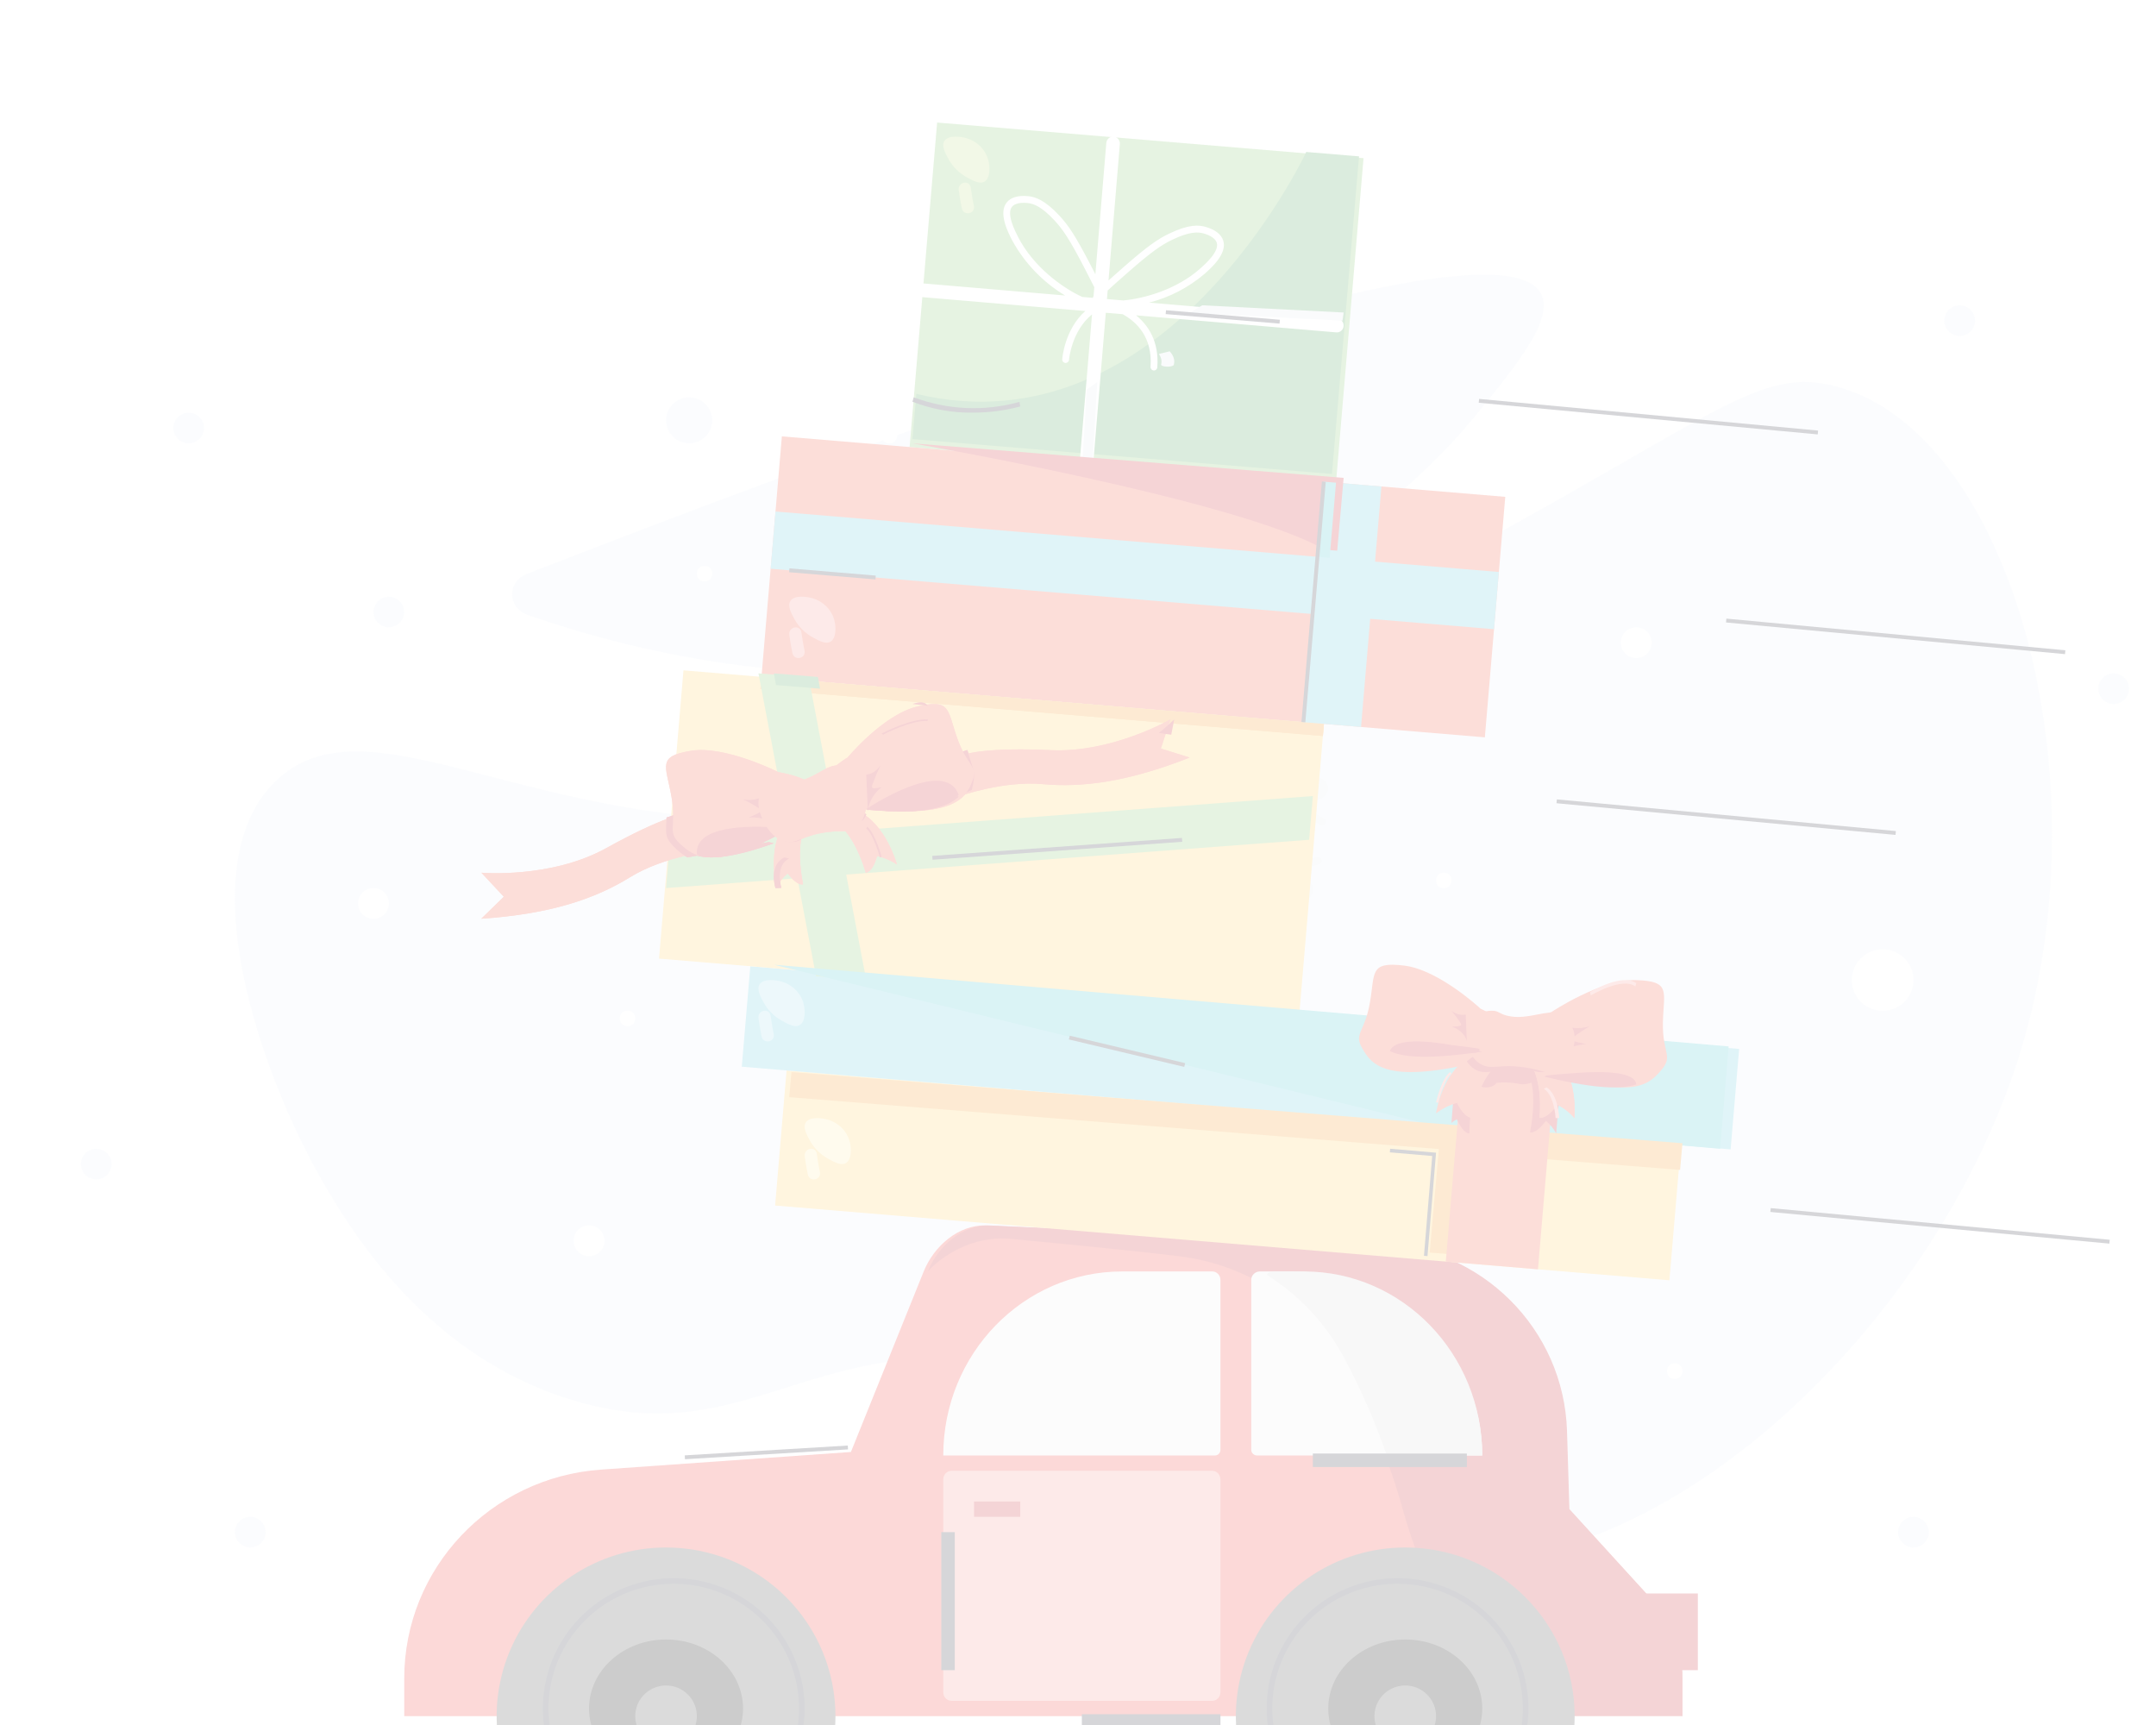 <?xml version="1.0" encoding="UTF-8"?>
<svg width="160px" height="128px" viewBox="0 0 160 128" version="1.1" xmlns="http://www.w3.org/2000/svg" xmlns:xlink="http://www.w3.org/1999/xlink">
    <!-- Generator: Sketch 52.5 (67469) - http://www.bohemiancoding.com/sketch -->
    <title>gift-on-the-way-2561022-0</title>
    <desc>Created with Sketch.</desc>
    <defs>
        <filter x="-9.0%" y="-26.1%" width="117.9%" height="152.2%" filterUnits="objectBoundingBox" id="filter-1">
            <feOffset dx="0" dy="5" in="SourceAlpha" result="shadowOffsetOuter1"></feOffset>
            <feGaussianBlur stdDeviation="5" in="shadowOffsetOuter1" result="shadowBlurOuter1"></feGaussianBlur>
            <feColorMatrix values="0 0 0 0 0.653   0 0 0 0 0.441   0 0 0 0 0.547  0 0 0 1 0" type="matrix" in="shadowBlurOuter1" result="shadowMatrixOuter1"></feColorMatrix>
            <feMerge>
                <feMergeNode in="shadowMatrixOuter1"></feMergeNode>
                <feMergeNode in="SourceGraphic"></feMergeNode>
            </feMerge>
        </filter>
    </defs>
    <g id="Page-1" stroke="none" stroke-width="1" fill="none" fill-rule="evenodd" opacity="0.201">
        <g id="Dashboard" transform="translate(-201, -135)">
            <g id="item-copy" filter="url(#filter-1)" transform="translate(23, 135)">
                <g id="26-gifts-left-+-Public-list-+-Marco-Laurea-+-gift-+-lock-+-chevron-right-+-gift-on-the-way-2561022-0-Mask">
                    <g id="gift-on-the-way-2561022-0" transform="translate(184, 4)">
                        <g id="Group">
                            <path d="M33.045,33.602 C32.405,33.85 31.989,34.454 32,35.121 C32.011,35.788 32.447,36.378 33.095,36.606 C41.653,39.602 57.014,43.342 74.341,38.967 C79.774,37.595 93.68,33.887 103.57,21.757 C106.605,18.035 109.382,14.629 108.353,12.767 C106.382,9.199 90.44,11.306 33.045,33.602" id="Path" fill="#EDF2FA"></path>
                            <path d="M14.456,48.962 C7.77,55.443 13.642,71.229 17.863,78.541 C19.793,81.884 25.569,91.89 37.072,95.067 C48.652,98.266 53.289,91.023 66.754,91.685 C85.028,92.585 87.045,106.448 101.449,106.952 C118.611,107.552 138.029,88.653 144.014,68.816 C150.246,48.162 143.018,22.837 130.107,19.63 C123.805,18.064 120.533,22.858 94.304,36.343 C77.482,44.991 69.072,49.316 62.209,50.697 C36.783,55.815 22.156,41.498 14.456,48.962" id="Path" fill="#EDF2FA"></path>
                            <path d="M87.247,61.153 C87.322,61.017 87.267,60.848 87.124,60.777 L84.02,59.216 L83.232,56.69 L85.829,57.996 C85.915,58.039 86.018,58.039 86.103,57.996 C86.189,57.952 86.247,57.871 86.257,57.779 L86.281,57.569 C86.284,57.54 86.283,57.511 86.277,57.482 L85.694,54.827 L88.172,56.106 L88.856,59.223 C88.89,59.373 89.045,59.47 89.203,59.438 C89.361,59.406 89.462,59.259 89.429,59.109 L88.847,56.454 L89.719,56.904 C89.666,57.14 89.733,57.386 89.901,57.567 C90.616,58.401 91.977,57.343 91.26,56.509 C91.115,56.332 90.897,56.223 90.662,56.207 C90.427,56.192 90.196,56.272 90.027,56.428 L89.107,55.954 L91.888,55.135 C92.042,55.09 92.128,54.934 92.08,54.787 C92.033,54.64 91.869,54.557 91.715,54.602 L88.387,55.582 L85.954,54.327 L88.734,53.508 C88.827,53.481 88.899,53.412 88.928,53.323 C88.956,53.235 88.937,53.139 88.876,53.067 L88.736,52.903 L88.735,52.901 C88.716,52.879 88.694,52.86 88.669,52.844 L86.274,51.353 L89.081,50.558 L91.946,52.206 C92.085,52.286 92.265,52.244 92.348,52.112 C92.432,51.981 92.388,51.809 92.249,51.729 L89.84,50.343 L90.987,50.019 C90.995,50.03 91,50.041 91.009,50.052 C91.725,50.885 93.085,49.828 92.369,48.993 C91.813,48.345 90.87,48.841 90.814,49.486 L89.591,49.832 L90.869,47.308 C90.914,47.219 90.906,47.113 90.847,47.03 C90.789,46.948 90.688,46.902 90.584,46.909 C90.48,46.917 90.387,46.976 90.342,47.066 L88.832,50.047 L86.105,50.819 L87.457,48.379 C87.502,48.297 87.501,48.199 87.456,48.118 C87.411,48.035 87.326,47.98 87.229,47.972 L87.008,47.949 C86.978,47.946 86.947,47.947 86.917,47.953 L84.124,48.509 L85.467,46.149 L88.745,45.496 C88.903,45.465 89.005,45.317 88.971,45.166 C88.938,45.015 88.783,44.919 88.625,44.95 L85.832,45.507 L86.341,44.612 C86.992,44.628 87.625,43.877 87.087,43.25 C86.372,42.417 85.011,43.474 85.727,44.309 C85.752,44.335 85.778,44.36 85.805,44.383 L85.311,45.253 L84.453,42.61 C84.404,42.463 84.241,42.382 84.087,42.427 C83.933,42.472 83.846,42.628 83.893,42.774 L84.92,45.938 L83.602,48.255 L82.744,45.612 C82.712,45.513 82.624,45.439 82.517,45.42 L82.29,45.381 C82.171,45.361 82.05,45.412 81.987,45.511 L80.483,47.884 L79.687,45.333 L81.467,42.527 C81.55,42.395 81.506,42.223 81.368,42.144 C81.229,42.064 81.049,42.106 80.966,42.238 L79.461,44.61 L79.17,43.677 C79.366,43.55 79.497,43.35 79.528,43.127 C79.56,42.903 79.491,42.678 79.337,42.506 C78.622,41.672 77.261,42.73 77.977,43.565 C78.13,43.755 78.367,43.867 78.618,43.866 L78.888,44.73 L76.324,43.552 C76.179,43.485 76.004,43.543 75.933,43.682 C75.863,43.821 75.924,43.987 76.07,44.054 L79.113,45.453 L79.91,48.004 L77.345,46.826 C77.25,46.782 77.137,46.79 77.05,46.849 L76.864,46.973 C76.765,47.039 76.719,47.156 76.748,47.268 L77.439,49.934 L74.982,48.666 L74.164,45.507 C74.125,45.358 73.966,45.267 73.809,45.304 C73.652,45.341 73.556,45.492 73.595,45.641 L74.287,48.307 L73.461,47.881 C73.511,47.647 73.444,47.404 73.278,47.224 C72.562,46.391 71.201,47.448 71.918,48.282 C72.064,48.46 72.283,48.57 72.519,48.584 C72.756,48.599 72.987,48.517 73.156,48.359 L74.001,48.794 L71.289,49.696 C71.19,49.729 71.117,49.809 71.097,49.907 C71.078,50.005 71.114,50.105 71.194,50.171 C71.273,50.236 71.383,50.255 71.481,50.222 L74.697,49.154 L77.155,50.421 L74.442,51.323 C74.342,51.356 74.268,51.438 74.25,51.538 L74.21,51.751 C74.19,51.864 74.244,51.978 74.347,52.038 L76.805,53.451 L74.228,54.181 L71.374,52.402 C71.238,52.319 71.058,52.356 70.97,52.484 C70.882,52.613 70.919,52.784 71.053,52.869 L73.493,54.389 L72.461,54.681 C72.447,54.661 72.436,54.641 72.419,54.621 C71.704,53.788 70.343,54.845 71.06,55.68 C71.606,56.317 72.528,55.848 72.613,55.22 L73.59,54.943 L72.265,57.334 C72.211,57.433 72.223,57.554 72.298,57.641 C72.323,57.67 72.353,57.693 72.388,57.711 C72.531,57.783 72.708,57.73 72.783,57.594 L74.375,54.721 L76.982,53.983 L75.727,56.459 C75.681,56.55 75.69,56.657 75.751,56.74 L75.882,56.917 L75.895,56.933 C75.966,57.016 76.082,57.053 76.192,57.027 L78.986,56.37 L77.655,58.71 L74.343,59.489 C74.241,59.513 74.161,59.586 74.132,59.682 C74.103,59.778 74.13,59.881 74.202,59.953 C74.275,60.024 74.382,60.054 74.484,60.03 L77.278,59.373 L76.851,60.123 C76.177,60.049 75.479,60.828 76.036,61.477 C76.751,62.31 78.112,61.252 77.395,60.418 C77.386,60.407 77.375,60.4 77.366,60.39 L77.793,59.639 L78.741,62.227 C78.776,62.321 78.86,62.391 78.963,62.409 C79.066,62.428 79.171,62.393 79.24,62.317 C79.308,62.242 79.329,62.137 79.294,62.043 L78.17,58.976 L79.501,56.636 L80.449,59.224 C80.481,59.31 80.555,59.376 80.648,59.401 C80.74,59.425 80.839,59.405 80.913,59.347 L81.083,59.213 C81.105,59.195 81.125,59.174 81.141,59.15 L82.686,56.901 L83.489,59.474 L81.672,62.119 C81.584,62.248 81.622,62.42 81.758,62.504 C81.893,62.589 82.074,62.552 82.163,62.424 L83.708,60.174 L84.003,61.118 C83.81,61.246 83.682,61.445 83.652,61.667 C83.622,61.889 83.692,62.112 83.845,62.283 C84.56,63.116 85.921,62.058 85.205,61.224 C85.05,61.03 84.808,60.918 84.553,60.923 L84.253,59.964 L86.851,61.269 C86.92,61.304 87,61.311 87.074,61.289 C87.149,61.267 87.211,61.218 87.247,61.153 Z M85.631,57.266 L82.998,55.943 L82.066,52.955 L85.019,54.479 L85.631,57.266 Z M88.052,53.126 L85.234,53.956 L82.345,52.465 L85.539,51.561 L88.052,53.126 Z M86.69,48.568 L85.32,51.041 L82.178,51.93 L83.758,49.152 L86.69,48.568 Z M82.292,46.109 L83.212,48.941 L81.663,51.665 L80.709,48.607 L82.292,46.109 Z M77.404,47.472 L80.135,48.726 L81.102,51.824 L78.135,50.293 L77.404,47.472 Z M74.962,51.74 L77.851,50.78 L80.823,52.314 L77.564,53.237 L74.962,51.74 Z M76.406,56.402 L77.741,53.768 L80.989,52.849 L79.363,55.707 L76.406,56.402 Z M80.833,58.579 L79.878,55.973 L81.504,53.114 L82.468,56.201 L80.833,58.579 Z" id="Shape" fill="#E4EBF1" fill-rule="nonzero"></path>
                            <path d="M65.714,56.897 C66.033,56.886 66.286,56.634 66.286,56.328 C66.286,56.021 66.033,55.769 65.714,55.759 C65.396,55.769 65.143,56.021 65.143,56.328 C65.143,56.634 65.396,56.886 65.714,56.897" id="Path" fill="#FFFFFF"></path>
                            <path d="M46.286,34.138 C47.047,34.138 47.048,33 46.286,33 C45.524,33 45.523,34.138 46.286,34.138" id="Path" fill="#FFFFFF"></path>
                            <path d="M40.571,67.138 C41.333,67.138 41.334,66 40.571,66 C39.81,66 39.809,67.138 40.571,67.138" id="Path" fill="#FFFFFF"></path>
                            <path d="M101.143,56.897 C101.904,56.897 101.905,55.759 101.143,55.759 C100.382,55.759 100.38,56.897 101.143,56.897" id="Path" fill="#FFFFFF"></path>
                            <path d="M60,23.897 C60.761,23.897 60.763,22.759 60,22.759 C59.239,22.759 59.237,23.897 60,23.897" id="Path" fill="#FFFFFF"></path>
                            <path d="M33.714,108.103 C34.476,108.103 34.477,106.966 33.714,106.966 C32.953,106.966 32.952,108.103 33.714,108.103" id="Path" fill="#FFFFFF"></path>
                            <path d="M118.286,93.31 C119.047,93.31 119.048,92.172 118.286,92.172 C117.525,92.172 117.523,93.31 118.286,93.31" id="Path" fill="#FFFFFF"></path>
                            <path d="M69.143,81.931 C69.904,81.931 69.905,80.793 69.143,80.793 C68.382,80.793 68.38,81.931 69.143,81.931" id="Path" fill="#FFFFFF"></path>
                            <path d="M24,121.759 L24,115.542 C24,107.393 30.377,100.63 38.607,100.049 L57.148,98.741 L62.551,85.343 C63.305,83.473 65.127,81.868 67.164,81.933 L96.155,83.254 C103.842,83.498 110.012,89.603 110.245,97.194 L110.422,102.979 L116.571,109.691 C118.043,111.297 118.857,113.386 118.857,115.551 L118.857,121.759 L24,121.759 Z" id="Path" fill="#EF403A"></path>
                            <path d="M116.584,109.691 L110.468,102.979 L110.291,97.194 C110.06,89.603 103.924,83.498 96.279,83.254 L89.875,83.05 L88.149,82.882 L67.445,81.933 C65.419,81.868 63.607,83.473 62.857,85.343 C62.857,85.343 65.223,82.557 69.112,82.934 C71.482,83.165 76.795,83.649 81.473,84.212 C86.624,84.826 91.171,87.845 93.71,92.338 C95.627,95.776 97.124,99.43 98.167,103.222 C100.721,112.349 106.555,118.516 110.4,121.759 L118.857,121.759 L118.857,115.551 C118.857,113.385 118.047,111.297 116.584,109.691" id="Path" fill="#C72932"></path>
                            <rect id="Rectangle" fill="#C72932" x="115.429" y="109.241" width="4.571" height="5.69"></rect>
                            <path d="M119.493,119.483 L22.221,119.483 C21.941,119.483 21.714,119.228 21.714,118.914 C21.714,118.6 21.941,118.345 22.221,118.345 L119.493,118.345 C119.773,118.345 120,118.6 120,118.914 C120,119.228 119.773,119.483 119.493,119.483 Z" id="Path" fill="#FFFFFF"></path>
                            <path d="M84.166,99 L64,99 C64,91.458 69.944,85.345 77.277,85.345 L83.963,85.345 C84.125,85.345 84.279,85.411 84.393,85.528 C84.507,85.645 84.571,85.804 84.571,85.97 L84.571,98.583 C84.571,98.694 84.529,98.8 84.453,98.878 C84.377,98.956 84.274,99 84.166,99" id="Path" fill="#F0EFEF"></path>
                            <path d="M104,99 L87.286,99 C87.172,99 87.063,98.956 86.983,98.878 C86.902,98.8 86.857,98.694 86.857,98.583 L86.857,85.97 C86.857,85.625 87.145,85.345 87.5,85.345 L89.946,85.345 C97.708,85.345 104,91.459 104,99" id="Path" fill="#F0EFEF"></path>
                            <path d="M104,99 C104,91.459 98.083,85.345 90.783,85.345 L88.483,85.345 C88.292,85.345 88.113,85.439 88,85.597 C90.382,87.075 92.35,89.17 93.708,91.675 C94.971,94.022 96.046,96.472 96.921,99 L104,99 Z" id="Path" fill="#DCDBDB"></path>
                            <path d="M83.963,117.207 L64.608,117.207 C64.447,117.207 64.292,117.139 64.178,117.019 C64.064,116.899 64,116.736 64,116.566 L64,100.779 C64,100.609 64.064,100.446 64.178,100.326 C64.292,100.205 64.447,100.138 64.608,100.138 L83.963,100.138 C84.125,100.138 84.279,100.205 84.393,100.326 C84.507,100.446 84.571,100.609 84.571,100.779 L84.571,116.566 C84.571,116.736 84.507,116.899 84.393,117.019 C84.279,117.139 84.125,117.207 83.963,117.207" id="Path" fill="#F6978F"></path>
                            <path d="M56,118.344 C56,123.407 52.937,127.971 48.24,129.909 C43.542,131.846 38.135,130.775 34.54,127.196 C30.944,123.616 29.869,118.232 31.814,113.555 C33.76,108.877 38.344,105.828 43.429,105.828 C46.763,105.828 49.961,107.146 52.318,109.494 C54.676,111.841 56,115.025 56,118.344" id="Path" fill="#4C4C4B"></path>
                            <path d="M49.143,117.776 C49.143,120.604 46.584,122.897 43.429,122.897 C40.273,122.897 37.714,120.604 37.714,117.776 C37.714,114.948 40.273,112.655 43.429,112.655 C46.584,112.655 49.143,114.948 49.143,117.776" id="Path" fill="#000000"></path>
                            <path d="M45.714,118.345 C45.714,119.265 45.157,120.095 44.303,120.447 C43.449,120.8 42.466,120.605 41.812,119.954 C41.159,119.303 40.963,118.324 41.317,117.474 C41.671,116.623 42.504,116.069 43.429,116.069 C44.691,116.069 45.714,117.088 45.714,118.345" id="Path" fill="#4C4C4B"></path>
                            <path d="M110.857,118.345 C110.857,123.407 107.794,127.971 103.097,129.909 C98.399,131.846 92.992,130.775 89.397,127.196 C85.801,123.616 84.726,118.232 86.672,113.555 C88.617,108.877 93.201,105.828 98.286,105.828 C105.229,105.828 110.857,111.432 110.857,118.345" id="Path" fill="#4C4C4B"></path>
                            <path d="M104,117.776 C104,120.604 101.441,122.897 98.286,122.897 C95.13,122.896 92.571,120.604 92.571,117.776 C92.572,114.948 95.13,112.655 98.286,112.655 C101.442,112.655 104,114.948 104,117.776" id="Path" fill="#000000"></path>
                            <path d="M100.571,118.345 C100.571,119.265 100.015,120.095 99.161,120.447 C98.306,120.8 97.323,120.605 96.67,119.954 C96.016,119.303 95.82,118.324 96.174,117.474 C96.528,116.623 97.361,116.069 98.286,116.069 C99.548,116.069 100.571,117.088 100.571,118.345" id="Path" fill="#4C4C4B"></path>
                            <rect id="Rectangle" fill="#C72932" x="66.286" y="102.414" width="3.429" height="1.138"></rect>
                            <path d="M44,127.448 C40.071,127.448 36.529,125.092 35.025,121.477 C33.522,117.863 34.353,113.703 37.131,110.937 C39.91,108.17 44.088,107.343 47.718,108.84 C51.348,110.337 53.714,113.864 53.714,117.776 C53.708,123.116 49.362,127.442 44,127.448 Z M44,108.52 C38.866,108.52 34.704,112.664 34.704,117.776 C34.704,122.888 38.866,127.032 44,127.032 C49.134,127.032 53.296,122.888 53.296,117.776 C53.29,112.666 49.132,108.526 44,108.52 Z" id="Shape" fill="#303443" fill-rule="nonzero"></path>
                            <path d="M97.715,127.448 C93.786,127.448 90.243,125.092 88.74,121.477 C87.236,117.863 88.067,113.703 90.845,110.937 C93.624,108.17 97.802,107.343 101.432,108.84 C105.062,110.337 107.429,113.864 107.429,117.776 C107.423,123.115 103.077,127.442 97.715,127.448 Z M97.715,108.52 C93.955,108.52 90.565,110.775 89.126,114.234 C87.687,117.692 88.482,121.674 91.141,124.321 C93.8,126.968 97.798,127.76 101.272,126.328 C104.746,124.895 107.011,121.52 107.011,117.776 C107.005,112.667 102.846,108.526 97.715,108.52 Z" id="Shape" fill="#303443" fill-rule="nonzero"></path>
                            <rect id="Rectangle" fill="#303443" x="63.856" y="104.69" width="1" height="10.241"></rect>
                            <rect id="Rectangle" fill="#303443" x="74.286" y="118.201" width="10.286" height="1"></rect>
                            <rect id="Rectangle" fill="#303443" x="91.429" y="98.857" width="11.429" height="1"></rect>
                            <polygon id="Rectangle" fill="#303443" transform="translate(50.874, 98.771) rotate(-3.472) translate(-50.874, -98.771) " points="44.813 98.625 56.935 98.63 56.936 98.917 44.813 98.912"></polygon>
                            <path d="M77.143,27.31 C77.462,27.3 77.714,27.048 77.714,26.741 C77.714,26.435 77.462,26.183 77.143,26.172 C76.824,26.183 76.571,26.435 76.571,26.741 C76.571,27.048 76.824,27.3 77.143,27.31" id="Path" fill="#FFFFFF"></path>
                            <polygon id="Rectangle" fill="#82C56D" transform="translate(78.347, 13.455) rotate(-85.188) translate(-78.347, -13.455) " points="66.255 -2.43 90.42 -2.415 90.44 29.339 66.274 29.324"></polygon>
                            <path d="M90.937,2.276 C90.937,2.276 80.496,24.654 62.001,20.225 L61.714,23.584 L92.848,26.172 L94.857,2.602 L90.937,2.276 Z" id="Path" fill="#4DA258"></path>
                            <polygon id="Rectangle" fill="#FFCC5D" transform="translate(85.131, 78.216) rotate(-85.187) translate(-85.131, -78.216) " points="80.081 44.914 90.14 44.92 90.181 111.519 80.122 111.512"></polygon>
                            <polygon id="Rectangle" fill="#65CADE" transform="translate(86.057, 69.493) rotate(-85.187) translate(-86.057, -69.493) " points="82.293 32.67 89.776 32.675 89.821 106.316 82.338 106.311"></polygon>
                            <polygon id="Rectangle" fill="#FFCC5D" transform="translate(67.579, 53.423) rotate(-85.188) translate(-67.579, -53.423) " points="56.831 29.569 78.298 29.582 78.327 77.276 56.86 77.263"></polygon>
                            <polygon id="Rectangle" fill="#F15B43" transform="translate(78.109, 34.546) rotate(-85.187) translate(-78.109, -34.546) " points="69.137 7.604 87.047 7.615 87.08 61.487 69.17 61.476"></polygon>
                            <polygon id="Rectangle" fill="#F39821" transform="translate(71.342, 43.419) rotate(-85.187) translate(-71.342, -43.419) " points="70.878 22.476 71.781 22.476 71.806 64.363 70.903 64.362"></polygon>
                            <polygon id="Rectangle" fill="#F39821" transform="translate(71.342, 43.419) rotate(-85.187) translate(-71.342, -43.419) " points="70.878 22.476 71.781 22.476 71.806 64.363 70.903 64.362"></polygon>
                            <polygon id="Rectangle" fill="#65CADE" transform="translate(78.212, 33.323) rotate(-85.187) translate(-78.212, -33.323) " points="76.066 6.386 80.326 6.389 80.358 60.26 76.099 60.258"></polygon>
                            <polygon id="Path" fill="#82C56D" points="54.557 63.436 58.286 63.724 54.014 41.254 50.286 40.966"></polygon>
                            <polygon id="Path" fill="#4DA258" points="51.586 41.837 54.857 42.103 54.699 41.231 51.429 40.966"></polygon>
                            <polygon id="Path" fill="#82C56D" points="43.429 56.897 91.154 53.314 91.429 50.069 43.703 53.651"></polygon>
                            <polygon id="Path" fill="#46C2CC" points="51.429 62.586 99.835 74.375 121.656 76.241 122.286 68.646"></polygon>
                            <polygon id="Path" fill="#F39821" points="100.1 83.943 100.782 76.263 52.571 72.413 52.737 70.552 118.857 75.832 118.682 77.81 104.084 76.644 103.412 84.207"></polygon>
                            <path d="M52.051,66.753 C51.473,66.44 51.001,65.976 50.688,65.417 C50.439,64.967 50.125,64.398 50.381,64.029 C50.683,63.594 51.584,63.715 52.022,63.843 C52.786,64.072 53.38,64.648 53.607,65.378 C53.775,65.934 53.794,66.844 53.312,67.082 C52.969,67.252 52.517,67.007 52.051,66.753" id="Path" fill="#A5DDEA"></path>
                            <path d="M50.291,66.562 C50.351,67.011 50.427,67.456 50.519,67.899 C50.645,68.506 51.544,68.332 51.416,67.72 C51.324,67.278 51.248,66.832 51.189,66.384 C51.107,65.766 50.209,65.944 50.291,66.562" id="Path" fill="#A5DDEA"></path>
                            <path d="M55.48,76.995 C54.902,76.681 54.429,76.217 54.117,75.659 C53.868,75.208 53.553,74.639 53.81,74.271 C54.111,73.836 55.012,73.956 55.451,74.084 C56.214,74.314 56.808,74.889 57.035,75.619 C57.203,76.175 57.222,77.085 56.741,77.323 C56.397,77.493 55.946,77.248 55.48,76.995" id="Path" fill="#FEECAA"></path>
                            <path d="M53.72,76.803 C53.779,77.252 53.855,77.698 53.947,78.14 C54.074,78.747 54.972,78.573 54.845,77.962 C54.752,77.519 54.676,77.074 54.617,76.625 C54.535,76.007 53.638,76.186 53.72,76.803" id="Path" fill="#FEECAA"></path>
                            <path d="M54.337,38.305 C53.759,37.991 53.286,37.528 52.974,36.969 C52.725,36.518 52.411,35.95 52.667,35.581 C52.968,35.146 53.87,35.267 54.308,35.394 C55.071,35.624 55.665,36.199 55.892,36.93 C56.06,37.485 56.08,38.395 55.598,38.633 C55.254,38.803 54.803,38.558 54.337,38.305" id="Path" fill="#F6978F"></path>
                            <path d="M52.577,38.114 C52.636,38.562 52.712,39.008 52.804,39.45 C52.931,40.058 53.83,39.883 53.702,39.272 C53.61,38.829 53.534,38.384 53.474,37.935 C53.392,37.318 52.495,37.496 52.577,38.114" id="Path" fill="#F6978F"></path>
                            <path d="M65.765,4.167 C65.187,3.853 64.715,3.39 64.402,2.831 C64.153,2.38 63.839,1.812 64.095,1.443 C64.397,1.008 65.298,1.129 65.737,1.256 C66.5,1.486 67.094,2.062 67.321,2.792 C67.489,3.347 67.508,4.257 67.026,4.495 C66.683,4.665 66.231,4.42 65.765,4.167" id="Path" fill="#BCDA86"></path>
                            <path d="M65.148,5.114 C65.208,5.562 65.284,6.008 65.376,6.45 C65.502,7.058 66.401,6.883 66.273,6.272 C66.181,5.83 66.105,5.384 66.046,4.935 C65.964,4.318 65.066,4.496 65.148,5.114" id="Path" fill="#BCDA86"></path>
                            <path d="M93.252,14.647 L79.274,13.457 C80.787,13.068 82.193,12.339 83.388,11.324 C83.894,10.876 85.08,9.825 84.779,8.856 C84.634,8.391 84.179,8.037 83.463,7.833 C82.979,7.695 82.236,7.626 80.777,8.33 C79.935,8.736 79.205,9.219 77.334,10.863 C76.903,11.242 76.552,11.551 76.263,11.811 L77.106,1.69 C77.129,1.41 76.923,1.163 76.645,1.14 C76.368,1.116 76.124,1.324 76.101,1.605 L75.289,11.351 C75.177,11.134 75.054,10.897 74.919,10.635 C73.768,8.415 73.263,7.696 72.625,7.008 C71.52,5.816 70.803,5.606 70.302,5.556 C69.559,5.484 69.01,5.645 68.708,6.025 C68.079,6.817 68.804,8.231 69.115,8.836 C70.042,10.528 71.399,11.941 73.045,12.927 L62.259,12.009 C61.982,11.987 61.739,12.195 61.716,12.474 C61.693,12.754 61.898,13 62.174,13.025 L74.543,14.078 C73.013,15.441 72.838,17.55 72.83,17.659 C72.82,17.798 72.923,17.92 73.061,17.931 L73.063,17.931 C73.202,17.942 73.323,17.837 73.333,17.697 C73.335,17.672 73.516,15.56 75.041,14.33 L74.1,25.622 C74.078,25.902 74.284,26.147 74.561,26.171 C74.837,26.194 75.081,25.987 75.105,25.708 L76.063,14.207 L77.315,14.314 C78.353,14.888 79.543,16.029 79.383,18.216 C79.372,18.356 79.475,18.478 79.613,18.489 L79.615,18.49 C79.682,18.495 79.748,18.473 79.799,18.428 C79.85,18.384 79.881,18.321 79.886,18.254 C80.026,16.344 79.223,15.142 78.308,14.398 L93.168,15.663 C93.445,15.687 93.689,15.478 93.712,15.198 C93.736,14.917 93.53,14.671 93.252,14.647 M77.665,11.247 C79.492,9.642 80.194,9.176 80.994,8.79 C82.301,8.16 82.927,8.21 83.327,8.323 C83.855,8.474 84.209,8.724 84.298,9.009 C84.5,9.661 83.45,10.591 83.055,10.941 C81.35,12.452 78.989,13.145 77.36,13.294 L76.149,13.191 L76.148,13.188 L76.201,12.554 C76.58,12.201 77.102,11.742 77.665,11.247 M69.562,8.601 C69.32,8.13 68.678,6.877 69.101,6.344 C69.281,6.118 69.683,6.015 70.208,6.059 L70.252,6.064 C70.666,6.104 71.267,6.289 72.257,7.357 C72.863,8.011 73.349,8.703 74.472,10.871 C74.745,11.397 75.002,11.894 75.209,12.31 L75.155,12.965 C75.132,13.008 75.115,13.054 75.107,13.102 L74.321,13.035 C72.835,12.364 70.679,10.78 69.562,8.601" id="Shape" fill="#FFFFFF" fill-rule="nonzero"></path>
                            <path d="M75.429,19.345 C75.172,19.542 74.911,19.73 74.646,19.908 L74.286,26.082 L75.03,26.172 L75.429,19.345 Z" id="Path" fill="#E4EBF1"></path>
                            <path d="M93.714,14.189 L83.223,13.655 C82.919,13.844 82.607,14.031 82.286,14.216 L93.63,14.793 L93.714,14.189 Z" id="Path" fill="#E4EBF1"></path>
                            <path d="M80.17,18.05 C80.151,18.13 80.343,18.2 80.6,18.206 L80.605,18.206 C80.73,18.209 80.853,18.197 80.948,18.171 C81.042,18.146 81.101,18.11 81.11,18.071 C81.203,17.734 81.1,17.395 80.806,17.069 C80.54,17.135 80.271,17.201 80,17.267 C80.182,17.524 80.239,17.787 80.17,18.05" id="Path" fill="#E4EBF1"></path>
                            <path d="M65.238,50.069 C65.238,50.069 68.449,48.92 71.372,49.184 C74.295,49.449 77.656,49.035 82.286,47.212 L80.147,46.543 L80.861,44.379 C80.861,44.379 76.547,46.873 72.002,46.665 C67.457,46.456 65.767,46.874 65.143,47.099 L65.238,50.069 Z" id="Path" fill="#F15B43"></path>
                            <path d="M65.202,50.069 C65.202,50.069 65.565,49.848 66.121,49.616 C66.153,49.483 66.181,49.351 66.208,49.223 C66.431,48.147 66.139,47.997 65.793,46.655 C65.572,46.714 65.354,46.806 65.143,46.93 L65.202,50.069 Z" id="Path" fill="#CF2633"></path>
                            <path d="M46.857,54.145 C46.857,54.145 43.346,54.497 40.755,56.094 C38.166,57.691 34.856,58.828 29.714,59.172 L31.389,57.541 L29.724,55.758 C29.724,55.758 34.883,56.212 39.003,53.926 C43.124,51.641 44.886,51.273 45.57,51.207 L46.857,54.145 Z" id="Path" fill="#F15B43"></path>
                            <path d="M45.402,51.207 C44.741,51.286 44.091,51.438 43.465,51.661 C43.439,52.72 43.258,53.104 44.028,53.847 C44.317,54.147 44.648,54.407 45.012,54.621 C46.104,54.4 46.857,54.329 46.857,54.329 L45.402,51.207 Z" id="Path" fill="#CF2633"></path>
                            <path d="M56.91,47.201 C56.91,47.201 59.532,44.04 62.055,43.433 C64.579,42.827 64.29,43.67 65.033,45.77 C65.775,47.87 66.623,47.822 66.148,48.992 C65.673,50.163 64.954,51.701 58.231,51.053 C51.508,50.406 56.91,47.201 56.91,47.201" id="Path" fill="#F15B43"></path>
                            <path d="M59.535,45.517 L59.429,45.426 C59.518,45.379 61.625,44.295 62.857,44.385 L62.838,44.5 C61.672,44.41 59.557,45.506 59.535,45.517 Z" id="Path" fill="#CF2633"></path>
                            <path d="M65.143,49.972 C64.111,47.119 58.286,51.034 58.286,51.034 C62.684,51.537 64.371,50.868 65.143,49.972" id="Path" fill="#CF2633"></path>
                            <path d="M51.757,48.294 C51.757,48.294 47.827,46.302 45.283,46.71 C42.738,47.118 43.421,47.81 43.83,50.105 C44.238,52.4 43.462,52.686 44.477,53.618 C45.492,54.55 46.912,55.737 52.543,52.489 C58.174,49.241 51.757,48.294 51.757,48.294" id="Path" fill="#F15B43"></path>
                            <path d="M45.725,54.418 C45.48,52.231 49.644,52.263 51.593,52.396 C52.184,52.436 52.571,52.485 52.571,52.485 C48.711,54.73 46.843,54.86 45.725,54.418" id="Path" fill="#CF2633"></path>
                            <path d="M50.705,50.069 C50.217,50.339 49.672,50.423 49.143,50.311 C49.566,50.514 49.977,50.748 50.376,51.014 C50.6,51.218 50.363,51.304 49.553,51.673 C49.553,51.673 50.917,51.488 51.429,52.345 L50.705,50.069 Z" id="Path" fill="#CF2633"></path>
                            <path d="M58.286,48.475 C58.666,48.458 59.034,48.22 59.343,47.793 C59.125,48.248 58.923,48.73 58.737,49.235 C58.645,49.575 58.819,49.521 59.429,49.414 C59.429,49.414 58.513,50.037 58.405,51.207 L58.286,48.475 Z" id="Path" fill="#CF2633"></path>
                            <path d="M53.714,52.435 C53.714,52.435 53.017,53.606 53.595,56.617 C53.595,56.617 53.224,56.812 52.453,55.809 C52.094,56.106 51.803,56.477 51.599,56.897 C51.599,56.897 50.97,53.871 52.127,52.345 L53.714,52.435 Z" id="Path" fill="#F15B43"></path>
                            <path d="M51.548,56.897 C51.527,56.827 51.037,55.187 52.209,54.621 L52.571,54.703 C51.49,55.226 51.981,56.865 51.986,56.882 L51.548,56.897 Z" id="Path" fill="#CF2633"></path>
                            <path d="M56,51.972 C56,51.972 57.356,52.747 58.248,55.759 C58.248,55.759 58.752,55.778 59.087,54.525 C59.629,54.643 60.136,54.859 60.571,55.156 C60.571,55.156 59.728,52.11 57.69,51.207 L56,51.972 Z" id="Path" fill="#F15B43"></path>
                            <path d="M59.301,54.621 C59.296,54.603 58.792,52.849 58.286,52.487 L58.354,52.345 C58.903,52.738 59.407,54.492 59.429,54.566 L59.301,54.621 Z" id="Path" fill="#CF2633"></path>
                            <path d="M57.767,51.207 L56,51.788 C56.315,51.944 56.585,52.132 56.798,52.344 C57.071,52.353 57.341,52.303 57.561,52.202 C57.952,52.004 58.21,51.725 58.286,51.417 C58.124,51.337 57.95,51.267 57.767,51.207" id="Path" fill="#CF2633"></path>
                            <path d="M51.794,52.345 C51.65,52.517 51.527,52.704 51.429,52.9 C51.656,53.141 51.952,53.323 52.284,53.426 C52.659,53.528 53.064,53.492 53.409,53.327 C53.458,53.019 53.561,52.721 53.714,52.442 L51.794,52.345 Z" id="Path" fill="#CF2633"></path>
                            <path d="M52.163,53.414 C51.249,53.133 50.811,52.231 50.652,51.903 C50.466,51.52 50.029,50.621 50.49,49.803 C50.736,49.339 51.193,49.01 51.73,48.909 C52.1,48.866 52.19,49.025 52.729,49.02 C53.127,49.013 53.52,48.928 53.882,48.77 C54.679,48.439 55.047,48.112 55.614,47.9 C56.123,47.698 56.71,47.787 57.127,48.13 C58.195,48.775 58.263,50.003 58.28,50.311 C58.291,50.513 58.363,51.834 57.481,52.455 C56.967,52.818 56.637,52.586 55.4,52.744 C53.469,52.99 53.11,53.706 52.163,53.414" id="Path" fill="#F15B43"></path>
                            <path d="M58.36,51.085 C62.572,51.462 64.292,50.912 65.105,50.155 L65.143,50.069 L58.286,51.028 L58.36,51.085 Z" id="Path" fill="#CF2633"></path>
                            <path d="M45.782,54.483 C45.782,54.483 45.757,54.486 45.714,54.492 C46.671,54.748 48.242,54.708 51.429,53.575 L51.061,53.483 L48.059,54.02 L45.782,54.483 Z" id="Path" fill="#CF2633"></path>
                            <path d="M65.238,50.069 C65.238,50.069 68.449,48.92 71.372,49.184 C74.295,49.449 77.656,49.035 82.286,47.212 L80.147,46.543 L80.861,44.379 C80.861,44.379 76.547,46.873 72.002,46.665 C67.457,46.456 65.767,46.874 65.143,47.099 L65.238,50.069 Z" id="Path" fill="#F15B43"></path>
                            <path d="M80.921,45.517 L81.143,44.379 C81.143,44.379 80.728,44.785 80,45.389 L80.921,45.517 Z" id="Path" fill="#CF2633"></path>
                            <path d="M65.202,50.069 C65.202,50.069 65.565,49.848 66.121,49.616 C66.153,49.483 66.181,49.351 66.208,49.223 C66.431,48.147 66.139,47.997 65.793,46.655 C65.572,46.714 65.354,46.806 65.143,46.93 L65.202,50.069 Z" id="Path" fill="#CF2633"></path>
                            <path d="M46.857,54.145 C46.857,54.145 43.346,54.497 40.755,56.094 C38.166,57.691 34.856,58.828 29.714,59.172 L31.389,57.541 L29.724,55.758 C29.724,55.758 34.883,56.212 39.003,53.926 C43.124,51.641 44.886,51.273 45.57,51.207 L46.857,54.145 Z" id="Path" fill="#F15B43"></path>
                            <path d="M45.402,51.207 C44.741,51.286 44.091,51.438 43.465,51.661 C43.439,52.72 43.258,53.104 44.028,53.847 C44.317,54.147 44.648,54.407 45.012,54.621 C46.104,54.4 46.857,54.329 46.857,54.329 L45.402,51.207 Z" id="Path" fill="#CF2633"></path>
                            <path d="M56.91,47.201 C56.91,47.201 59.532,44.04 62.055,43.433 C64.579,42.827 64.29,43.67 65.033,45.77 C65.775,47.87 66.623,47.822 66.148,48.992 C65.673,50.163 64.954,51.701 58.231,51.053 C51.508,50.406 56.91,47.201 56.91,47.201" id="Path" fill="#F15B43"></path>
                            <path d="M61.714,43.238 L62.857,43.37 C62.65,43.081 62.325,43.032 61.714,43.238" id="Path" fill="#CF2633"></path>
                            <path d="M59.535,45.517 L59.429,45.426 C59.518,45.379 61.625,44.295 62.857,44.385 L62.838,44.5 C61.672,44.41 59.557,45.506 59.535,45.517 Z" id="Path" fill="#CF2633"></path>
                            <path d="M65.143,49.972 C64.111,47.119 58.286,51.034 58.286,51.034 C62.684,51.537 64.371,50.868 65.143,49.972" id="Path" fill="#CF2633"></path>
                            <path d="M51.757,48.294 C51.757,48.294 47.827,46.302 45.283,46.71 C42.738,47.118 43.421,47.81 43.83,50.105 C44.238,52.4 43.462,52.686 44.477,53.618 C45.492,54.55 46.912,55.737 52.543,52.489 C58.174,49.241 51.757,48.294 51.757,48.294" id="Path" fill="#F15B43"></path>
                            <path d="M45.725,54.418 C45.48,52.231 49.644,52.263 51.593,52.396 C52.184,52.436 52.571,52.485 52.571,52.485 C48.711,54.73 46.843,54.86 45.725,54.418" id="Path" fill="#CF2633"></path>
                            <path d="M50.705,50.069 C50.217,50.339 49.672,50.423 49.143,50.311 C49.566,50.514 49.977,50.748 50.376,51.014 C50.6,51.218 50.363,51.304 49.553,51.673 C49.553,51.673 50.917,51.488 51.429,52.345 L50.705,50.069 Z" id="Path" fill="#CF2633"></path>
                            <path d="M58.286,48.475 C58.666,48.458 59.034,48.22 59.343,47.793 C59.125,48.248 58.923,48.73 58.737,49.235 C58.645,49.575 58.819,49.521 59.429,49.414 C59.429,49.414 58.513,50.037 58.405,51.207 L58.286,48.475 Z" id="Path" fill="#CF2633"></path>
                            <path d="M53.714,52.435 C53.714,52.435 53.017,53.606 53.595,56.617 C53.595,56.617 53.224,56.812 52.453,55.809 C52.094,56.106 51.803,56.477 51.599,56.897 C51.599,56.897 50.97,53.871 52.127,52.345 L53.714,52.435 Z" id="Path" fill="#F15B43"></path>
                            <path d="M51.548,56.897 C51.527,56.827 51.037,55.187 52.209,54.621 L52.571,54.703 C51.49,55.226 51.981,56.865 51.986,56.882 L51.548,56.897 Z" id="Path" fill="#CF2633"></path>
                            <path d="M56,51.972 C56,51.972 57.356,52.747 58.248,55.759 C58.248,55.759 58.752,55.778 59.087,54.525 C59.629,54.643 60.136,54.859 60.571,55.156 C60.571,55.156 59.728,52.11 57.69,51.207 L56,51.972 Z" id="Path" fill="#F15B43"></path>
                            <path d="M59.301,54.621 C59.296,54.603 58.792,52.849 58.286,52.487 L58.354,52.345 C58.903,52.738 59.407,54.492 59.429,54.566 L59.301,54.621 Z" id="Path" fill="#CF2633"></path>
                            <path d="M57.767,51.207 L56,51.788 C56.315,51.944 56.585,52.132 56.798,52.344 C57.071,52.353 57.341,52.303 57.561,52.202 C57.952,52.004 58.21,51.725 58.286,51.417 C58.124,51.337 57.95,51.267 57.767,51.207" id="Path" fill="#CF2633"></path>
                            <path d="M51.794,52.345 C51.65,52.517 51.527,52.704 51.429,52.9 C51.656,53.141 51.952,53.323 52.284,53.426 C52.659,53.528 53.064,53.492 53.409,53.327 C53.458,53.019 53.561,52.721 53.714,52.442 L51.794,52.345 Z" id="Path" fill="#CF2633"></path>
                            <path d="M52.163,53.414 C51.249,53.133 50.811,52.231 50.652,51.903 C50.466,51.52 50.029,50.621 50.49,49.803 C50.736,49.339 51.193,49.01 51.73,48.909 C52.1,48.866 52.19,49.025 52.729,49.02 C53.127,49.013 53.52,48.928 53.882,48.77 C54.679,48.439 55.047,48.112 55.614,47.9 C56.123,47.698 56.71,47.787 57.127,48.13 C58.195,48.775 58.263,50.003 58.28,50.311 C58.291,50.513 58.363,51.834 57.481,52.455 C56.967,52.818 56.637,52.586 55.4,52.744 C53.469,52.99 53.11,53.706 52.163,53.414" id="Path" fill="#F15B43"></path>
                            <path d="M58.36,51.085 C62.572,51.462 64.292,50.912 65.105,50.155 L65.143,50.069 L58.286,51.028 L58.36,51.085 Z" id="Path" fill="#CF2633"></path>
                            <path d="M45.782,54.483 C45.782,54.483 45.757,54.486 45.714,54.492 C46.671,54.748 48.242,54.708 51.429,53.575 L51.061,53.483 L48.059,54.02 L45.782,54.483 Z" id="Path" fill="#CF2633"></path>
                            <polygon id="Rectangle" fill="#65CADE" transform="translate(93.623, 35.842) rotate(-85.186) translate(-93.623, -35.842) " points="84.667 33.692 102.576 33.703 102.579 37.993 84.669 37.982"></polygon>
                            <polygon id="Rectangle" fill="#F15B43" transform="translate(105.456, 76.161) rotate(-85.188) translate(-105.456, -76.161) " points="96.683 72.723 114.225 72.734 114.229 79.598 96.687 79.587"></polygon>
                            <path d="M102.502,70.552 C102.292,70.745 102.11,70.97 101.964,71.219 L101.714,74.318 C101.837,74.215 101.971,74.126 102.114,74.056 C102.648,75.215 103.042,75.1 103.042,75.1 C103.097,71.991 104,70.978 104,70.978 L102.502,70.552 Z" id="Path" fill="#CF2633"></path>
                            <path d="M109.714,72.348 C109.65,71.703 109.426,71.085 109.064,70.552 L107.429,70.645 C107.429,70.645 108.146,71.869 107.547,75.014 C107.547,75.014 107.93,75.218 108.725,74.171 C109.036,74.428 109.294,74.745 109.487,75.103 L109.714,72.348 Z" id="Path" fill="#CF2633"></path>
                            <path d="M105.066,71.348 C105.651,71.291 106.241,71.322 106.819,71.44 C107.595,71.636 109.714,70.387 109.714,70.387 L105.584,68.276 L102.857,69.577 C102.857,69.577 103.344,71.574 104.078,71.675 C104.812,71.774 105.066,71.348 105.066,71.348" id="Path" fill="#CF2633"></path>
                            <path d="M109.133,66.096 C109.133,66.096 112.779,63.65 115.409,63.726 C118.038,63.802 117.458,64.565 117.408,66.861 C117.358,69.157 118.186,69.337 117.31,70.377 C116.433,71.417 115.19,72.758 109.002,70.297 C102.815,67.836 109.133,66.096 109.133,66.096" id="Path" fill="#F15B43"></path>
                            <path d="M112.055,64.862 L112,64.618 C112.097,64.56 114.386,63.19 115.429,63.956 L115.363,64.194 C114.38,63.472 112.078,64.848 112.055,64.862 Z" id="Path" fill="#F6978F"></path>
                            <path d="M103.877,65.848 C103.877,65.848 100.779,62.955 98.201,62.648 C95.623,62.341 96.045,63.163 95.664,65.389 C95.283,67.615 94.442,67.67 95.102,68.802 C95.762,69.934 96.723,71.41 103.218,69.927 C109.712,68.445 103.877,65.848 103.877,65.848" id="Path" fill="#F15B43"></path>
                            <path d="M102.777,66.283 C102.411,66.346 102.041,66.247 101.714,66 C101.956,66.285 102.184,66.592 102.399,66.92 C102.51,67.147 102.34,67.143 101.747,67.185 C101.747,67.185 102.67,67.454 102.857,68.276 L102.777,66.283 Z" id="Path" fill="#CF2633"></path>
                            <path d="M110.223,67.164 C110.804,67.337 111.424,67.329 112,67.138 C111.554,67.396 111.125,67.682 110.716,67.996 C110.491,68.223 110.768,68.266 111.721,68.48 C111.721,68.48 110.173,68.528 109.714,69.414 L110.223,67.164 Z" id="Path" fill="#CF2633"></path>
                            <path d="M105.143,69.99 C105.143,69.99 103.759,70.898 103.269,73.965 C103.269,73.965 102.708,74.037 102.124,72.837 C101.537,73.01 101.008,73.276 100.571,73.616 C100.571,73.616 101.002,70.521 103.127,69.414 L105.143,69.99 Z" id="Path" fill="#F15B43"></path>
                            <path d="M100.736,72.828 L100.571,72.795 C100.588,72.722 100.985,71.001 101.611,70.552 L101.714,70.675 C101.137,71.09 100.74,72.81 100.736,72.828 Z" id="Path" fill="#F6978F"></path>
                            <path d="M107.429,69.711 C107.429,69.711 108.504,70.81 108.251,73.941 C108.251,73.941 108.755,74.09 109.574,72.972 C110.078,73.227 110.508,73.565 110.835,73.966 C110.835,73.966 111.149,70.813 109.432,69.414 L107.429,69.711 Z" id="Path" fill="#F15B43"></path>
                            <path d="M107.429,69.711 C107.429,69.711 108.504,70.81 108.251,73.941 C108.251,73.941 108.755,74.09 109.574,72.972 C110.078,73.227 110.508,73.565 110.835,73.966 C110.835,73.966 111.149,70.813 109.432,69.414 L107.429,69.711 Z" id="Path" fill="#F15B43"></path>
                            <path d="M109.442,73.966 C109.442,73.949 109.358,72.271 108.571,71.789 L108.774,71.69 C109.627,72.212 109.711,73.891 109.714,73.962 L109.442,73.966 Z" id="Path" fill="#F6978F"></path>
                            <path d="M109.714,69.725 C109.623,69.615 109.523,69.511 109.416,69.414 L107.429,69.739 C107.597,69.962 107.729,70.205 107.82,70.461 C108.1,70.568 108.416,70.581 108.706,70.496 C109.133,70.35 109.489,70.078 109.714,69.725" id="Path" fill="#CF2633"></path>
                            <path d="M103.314,69.414 C103.15,69.515 102.997,69.629 102.857,69.754 C102.991,69.981 103.183,70.179 103.42,70.331 C103.833,70.589 104.185,70.566 104.699,70.53 C104.821,70.345 104.97,70.174 105.143,70.022 L103.314,69.414 Z" id="Path" fill="#CF2633"></path>
                            <path d="M103.86,69.943 C103.077,69.47 102.949,68.592 102.902,68.272 C102.848,67.901 102.721,67.025 103.426,66.449 C103.811,66.119 104.356,65.957 104.903,66.01 C105.27,66.069 105.305,66.226 105.823,66.361 C106.206,66.457 106.61,66.486 107.008,66.445 C107.877,66.369 108.335,66.186 108.947,66.152 C109.5,66.111 110.033,66.338 110.321,66.736 C111.135,67.557 110.803,68.617 110.719,68.882 C110.664,69.057 110.307,70.196 109.261,70.497 C108.652,70.672 108.41,70.39 107.176,70.206 C105.248,69.919 104.673,70.434 103.86,69.943" id="Path" fill="#F15B43"></path>
                            <path d="M104,69.037 C104,69.037 103.914,69.014 103.767,68.977 C103.804,68.928 103.809,68.874 103.781,68.823 C103.479,68.744 101.763,68.549 101.763,68.549 L101.763,68.55 C99.906,68.222 97.511,68.01 97.143,68.993 C97.959,69.391 99.526,69.62 103.135,69.155 L103.135,69.156 L103.608,69.111 L103.586,69.094 C103.724,69.075 103.857,69.058 104,69.037" id="Path" fill="#CF2633"></path>
                            <path d="M115.429,71.47 C115.361,70.532 113.119,70.477 111.217,70.6 L111.219,70.6 C111.219,70.6 109.462,70.713 108.705,70.813 L108.696,70.864 C108.618,70.876 108.571,70.883 108.571,70.883 C108.612,70.893 108.649,70.901 108.689,70.911 L108.689,70.911 L108.909,70.964 L108.914,70.964 C112.709,71.861 114.451,71.793 115.429,71.47" id="Path" fill="#CF2633"></path>
                            <path d="M61.714,23.897 C61.714,23.897 85.753,28.049 92.319,31.789 L93.236,31.862 L93.714,26.458 L61.714,23.897 Z" id="Path" fill="#CF2633"></path>
                            <polygon id="Rectangle" fill="#46C2CC" transform="translate(92.459, 29.568) rotate(-85.189) translate(-92.459, -29.568) " points="89.659 29.111 95.258 29.115 95.258 30.024 89.66 30.021"></polygon>
                            <polygon id="Rectangle" fill="#303443" transform="translate(84.744, 14.517) rotate(-85.186) translate(-84.744, -14.517) " points="84.598 10.276 84.885 10.277 84.89 18.757 84.603 18.757"></polygon>
                            <polygon id="Rectangle" fill="#303443" transform="translate(91.485, 35.664) rotate(-85.181) translate(-91.485, -35.664) " points="82.53 35.514 100.44 35.525 100.44 35.814 82.531 35.803"></polygon>
                            <polygon id="Rectangle" fill="#303443" transform="translate(72.46, 53.986) rotate(-4.141) translate(-72.46, -53.986) " points="63.17 53.838 81.75 53.847 81.75 54.134 63.171 54.125"></polygon>
                            <polygon id="Rectangle" fill="#303443" transform="translate(77.636, 69.009) rotate(-76.52) translate(-77.636, -69.009) " points="77.485 64.608 77.772 64.608 77.787 73.411 77.5 73.41"></polygon>
                            <polygon id="Path" fill="#303443" points="99.936 84.207 99.674 84.184 100.287 76.778 97.143 76.508 97.165 76.241 100.571 76.533"></polygon>
                            <path d="M66.223,21.619 C64.696,21.646 63.176,21.373 61.714,20.811 L61.807,20.483 C64.361,21.425 67.06,21.541 69.658,20.821 L69.714,21.162 C68.566,21.467 67.396,21.62 66.223,21.619 Z" id="Path" fill="#303443"></path>
                            <polygon id="Rectangle" fill="#303443" transform="translate(55.776, 33.585) rotate(-85.19) translate(-55.776, -33.585) " points="55.631 30.37 55.918 30.37 55.921 36.801 55.635 36.8"></polygon>
                            <polygon id="Rectangle" fill="#303443" transform="translate(122.103, 51.635) rotate(-84.625) translate(-122.103, -51.635) " points="121.951 39.001 122.238 39.001 122.255 64.27 121.968 64.269"></polygon>
                            <polygon id="Rectangle" fill="#303443" transform="translate(137.973, 81.963) rotate(-84.625) translate(-137.973, -81.963) " points="137.821 69.329 138.108 69.329 138.126 94.597 137.839 94.597"></polygon>
                            <polygon id="Rectangle" fill="#303443" transform="translate(116.331, 21.917) rotate(-84.624) translate(-116.331, -21.917) " points="116.178 9.283 116.465 9.283 116.483 34.552 116.196 34.551"></polygon>
                            <polygon id="Rectangle" fill="#303443" transform="translate(134.683, 38.221) rotate(-84.624) translate(-134.683, -38.221) " points="134.531 25.587 134.818 25.587 134.835 50.855 134.548 50.855"></polygon>
                            <path d="M38.857,83.069 C38.857,83.697 38.345,84.207 37.714,84.207 C37.083,84.207 36.571,83.697 36.571,83.069 C36.571,82.441 37.083,81.931 37.714,81.931 C38.017,81.931 38.308,82.051 38.522,82.264 C38.737,82.478 38.857,82.767 38.857,83.069" id="Path" fill="#FFFFFF"></path>
                            <path d="M13.714,104.69 C13.714,105.318 13.203,105.828 12.571,105.828 C11.94,105.828 11.429,105.318 11.429,104.69 C11.429,104.061 11.94,103.552 12.571,103.552 C13.203,103.552 13.714,104.061 13.714,104.69" id="Path" fill="#EDF2FA"></path>
                            <path d="M2.286,77.379 C2.286,78.008 1.774,78.517 1.143,78.517 C0.512,78.517 0,78.008 0,77.379 C0,76.751 0.512,76.241 1.143,76.241 C1.446,76.241 1.737,76.361 1.951,76.575 C2.165,76.788 2.286,77.077 2.286,77.379" id="Path" fill="#EDF2FA"></path>
                            <path d="M152,42.103 C152,42.732 151.488,43.241 150.857,43.241 C150.226,43.241 149.714,42.732 149.714,42.103 C149.714,41.475 150.226,40.966 150.857,40.966 C151.16,40.965 151.451,41.085 151.665,41.299 C151.88,41.512 152,41.802 152,42.103" id="Path" fill="#EDF2FA"></path>
                            <path d="M140.571,14.793 C140.571,15.422 140.06,15.931 139.429,15.931 C138.797,15.931 138.286,15.422 138.286,14.793 C138.286,14.165 138.797,13.655 139.429,13.655 C139.732,13.655 140.022,13.775 140.237,13.988 C140.451,14.202 140.571,14.491 140.571,14.793" id="Path" fill="#EDF2FA"></path>
                            <path d="M24,36.414 C24,37.042 23.488,37.552 22.857,37.552 C22.226,37.552 21.714,37.042 21.714,36.414 C21.714,35.785 22.226,35.276 22.857,35.276 C23.488,35.276 24,35.785 24,36.414" id="Path" fill="#EDF2FA"></path>
                            <path d="M46.857,22.19 C46.857,23.132 46.09,23.897 45.143,23.897 C44.196,23.897 43.429,23.132 43.429,22.19 C43.429,21.247 44.196,20.483 45.143,20.483 C46.09,20.483 46.857,21.247 46.857,22.19" id="Path" fill="#EDF2FA"></path>
                            <path d="M9.143,22.759 C9.143,23.387 8.631,23.897 8,23.897 C7.369,23.897 6.857,23.387 6.857,22.759 C6.857,22.13 7.369,21.621 8,21.621 C8.631,21.621 9.143,22.13 9.143,22.759" id="Path" fill="#EDF2FA"></path>
                            <path d="M22.857,58.034 C22.857,58.663 22.345,59.172 21.714,59.172 C21.083,59.172 20.571,58.663 20.571,58.034 C20.571,57.406 21.083,56.897 21.714,56.897 C22.345,56.897 22.857,57.406 22.857,58.034" id="Path" fill="#FFFFFF"></path>
                            <path d="M136,63.724 C136,64.981 134.976,66 133.714,66 C132.452,66 131.428,64.981 131.429,63.724 C131.429,62.467 132.452,61.448 133.714,61.448 C134.321,61.448 134.902,61.688 135.331,62.115 C135.759,62.542 136,63.121 136,63.724" id="Path" fill="#FFFFFF"></path>
                            <path d="M116.571,38.69 C116.571,39.318 116.06,39.828 115.429,39.828 C114.797,39.828 114.286,39.318 114.286,38.69 C114.286,38.061 114.797,37.552 115.429,37.552 C115.732,37.552 116.022,37.672 116.237,37.885 C116.451,38.098 116.571,38.388 116.571,38.69" id="Path" fill="#FFFFFF"></path>
                            <path d="M137.143,104.69 C137.143,105.318 136.631,105.828 136,105.828 C135.369,105.828 134.857,105.318 134.857,104.69 C134.857,104.061 135.369,103.552 136,103.552 C136.631,103.552 137.143,104.061 137.143,104.69" id="Path" fill="#EDF2FA"></path>
                        </g>
                    </g>
                </g>
            </g>
        </g>
    </g>
</svg>